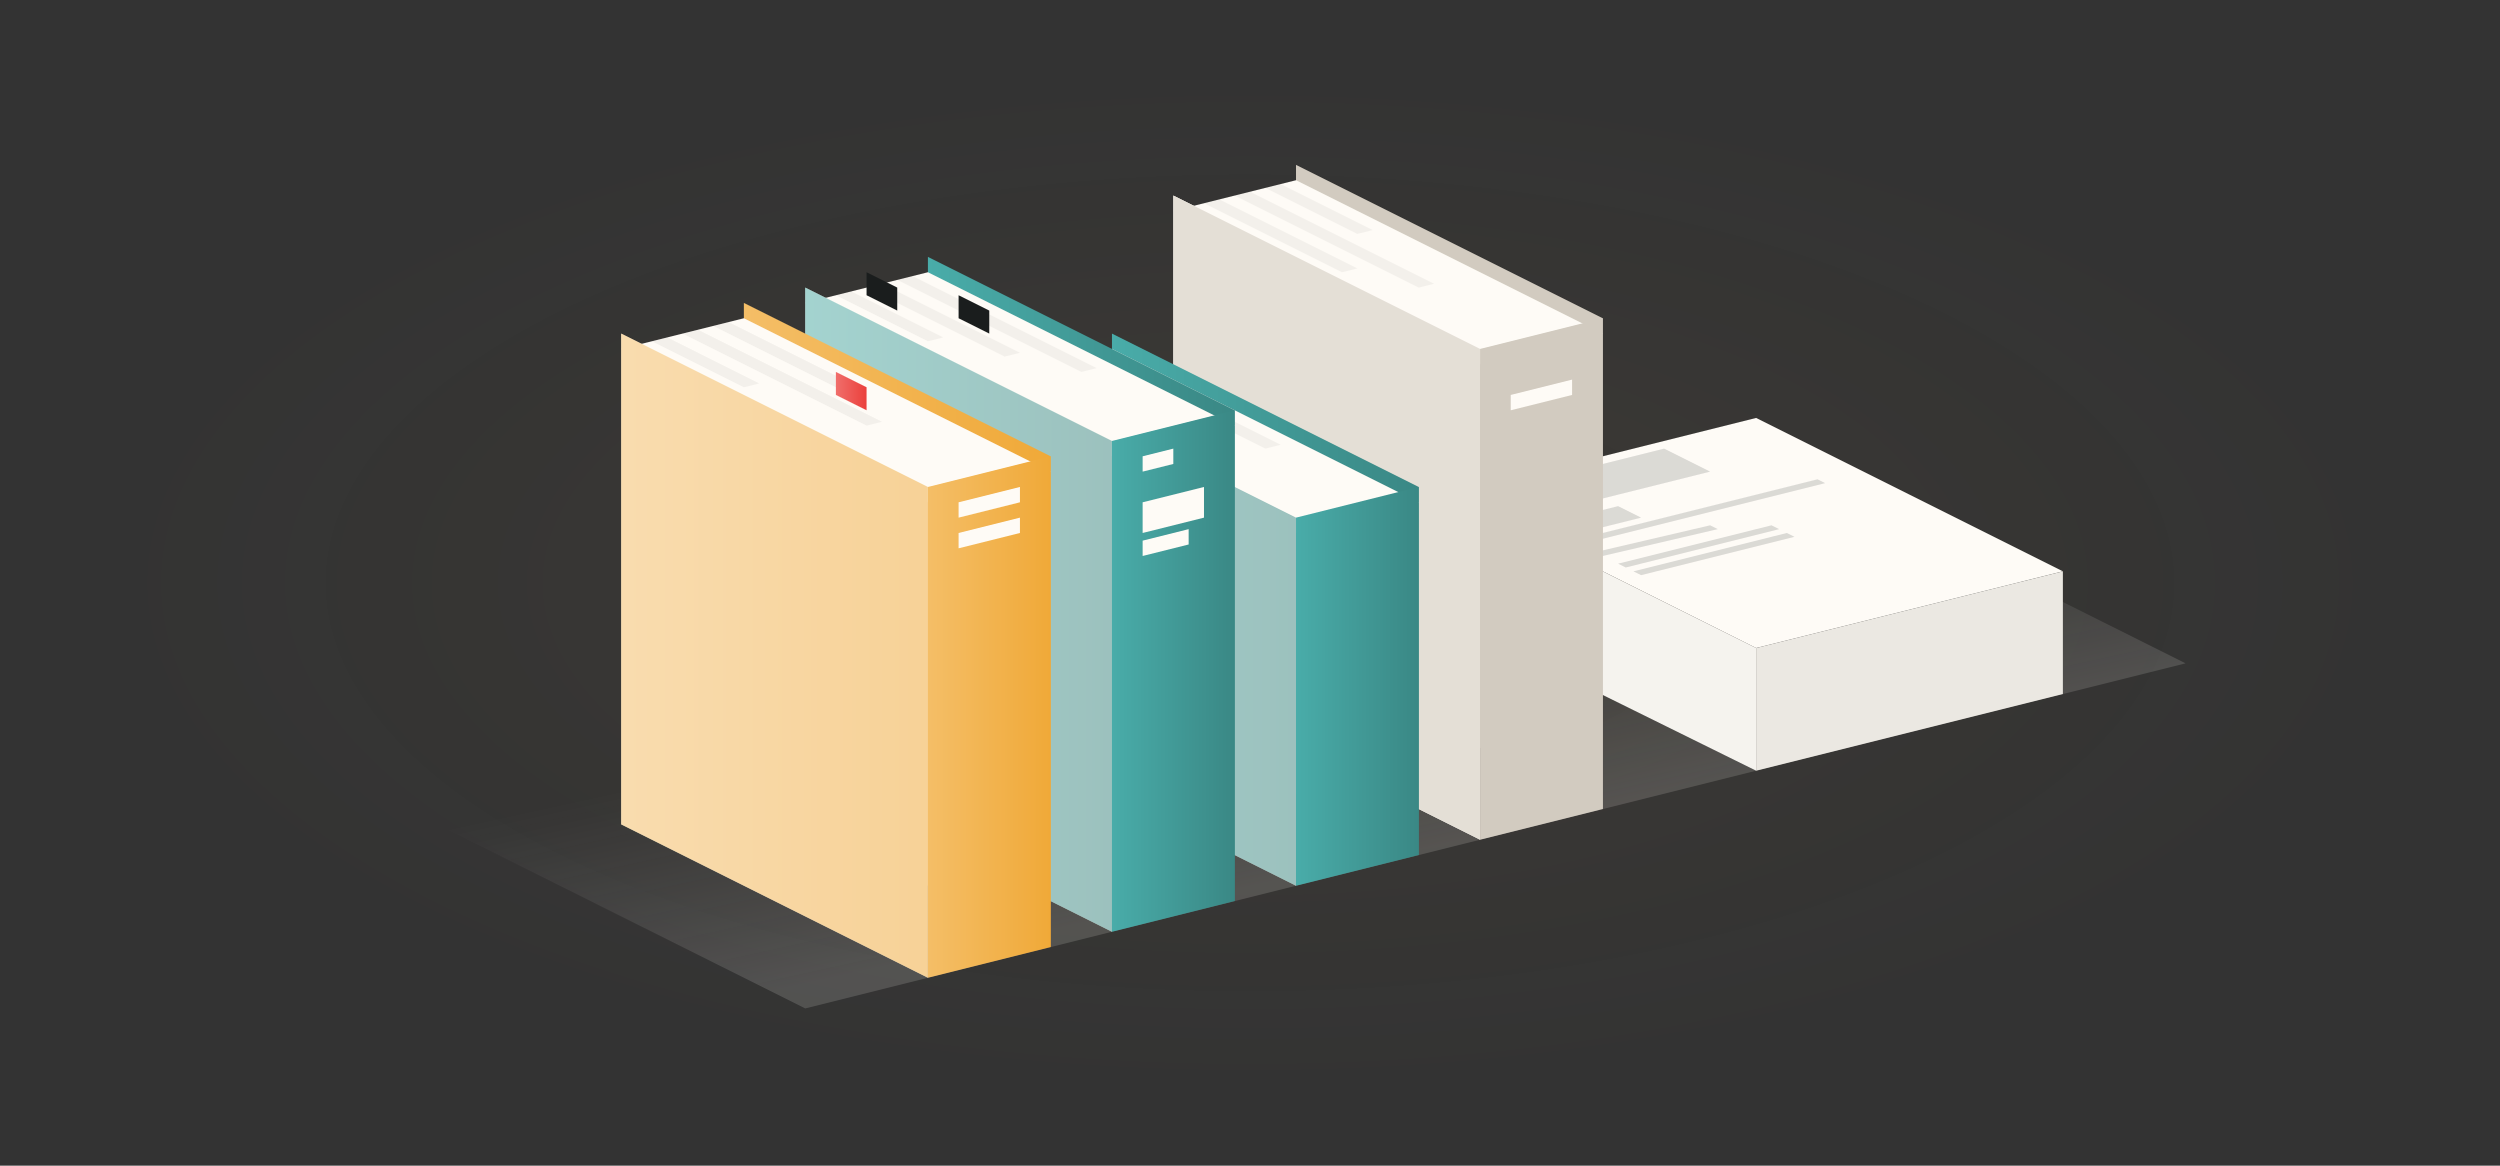 <svg width="652" height="304" viewBox="0 0 652 304" fill="none" xmlns="http://www.w3.org/2000/svg">
<rect x="0" y="0" width="652" height="304" fill="#333333" stroke="none"/>
<path d="M628 20H24V284H628V20Z" fill="url(#paint0_radial)"/>
<path d="M210 263L66 191L426 101L570 173L210 263Z" fill="url(#paint1_linear)" fill-opacity="0.15"/>
<path d="M458 169L378 129L458 109L538 149L458 169Z" fill="#FEFBF6"/>
<path d="M458 169L378 129V161.5L458 201V169Z" fill="#F5F3EE"/>
<path d="M434 117L386 129L398 135L446 123L434 117Z" fill="#1A1D1D" fill-opacity="0.15"/>
<path d="M422 132L402 137L408 140L428 135L422 132Z" fill="#1A1D1D" fill-opacity="0.15"/>
<path d="M474 125L410 141L412 142L476 126L474 125Z" fill="#1A1D1D" fill-opacity="0.15"/>
<path d="M446 137L416 144L418 145L448 138L446 137Z" fill="#1A1D1D" fill-opacity="0.15"/>
<path d="M462 137L422 147L424 148L464 138L462 137Z" fill="#1A1D1D" fill-opacity="0.15"/>
<path d="M466 139L426 149L428 150L468 140L466 139Z" fill="#1A1D1D" fill-opacity="0.15"/>
<path d="M458 169L538 149V181L458 201V169Z" fill="#EBE8E2"/>
<path d="M338 171V43L418 83V211L338 171Z" fill="#D2CBC0"/>
<path d="M386 95L306 55L338 47L418 87L386 95Z" fill="#FEFBF6"/>
<path d="M306 179V51L386 91V219L306 179Z" fill="#FEFBF6"/>
<path d="M306 179V51L386 91V219L306 179Z" fill="#E4DFD6"/>
<path d="M386 91L418 83V211L386 219V91Z" fill="#D2CBC0"/>
<path d="M394 107V103L410 99V100.778V103L394 107Z" fill="#FEFBF6"/>
<path d="M326 50L322 51L370 75L374 74L326 50Z" fill="#1A1D1D" fill-opacity="0.05"/>
<path d="M334 48L330 49L354 61L358 60L334 48Z" fill="#1A1D1D" fill-opacity="0.05"/>
<path d="M318 52L314 53L350 71L354 70L318 52Z" fill="#1A1D1D" fill-opacity="0.05"/>
<path d="M290 183V87L370 127V223L290 183Z" fill="url(#paint2_linear)"/>
<path d="M338 139L258 99L290 91L370 131L338 139Z" fill="#FEFBF6"/>
<path d="M258 191V95L338 135V231L258 191Z" fill="#FEFBF6"/>
<path d="M258 191V95L338 135V231L258 191Z" fill="url(#paint3_linear)" fill-opacity="0.5"/>
<path d="M338 135L370 127V223L338 231V135Z" fill="url(#paint4_linear)"/>
<path d="M286 92L282 93L330 117L334 116L286 92Z" fill="#1A1D1D" fill-opacity="0.05"/>
<path d="M270 96L266 97L290 109L294 108L270 96Z" fill="#1A1D1D" fill-opacity="0.05"/>
<path d="M278 94L274 95L310 113L314 112L278 94Z" fill="#1A1D1D" fill-opacity="0.05"/>
<path d="M242 195V67L322 107V235L242 195Z" fill="url(#paint5_linear)"/>
<path d="M290 119L210 79L242 71L322 111L290 119Z" fill="#FEFBF6"/>
<path d="M210 203V75L290 115V243L210 203Z" fill="#FEFBF6"/>
<path d="M210 203V75L290 115V243L210 203Z" fill="url(#paint6_linear)" fill-opacity="0.5"/>
<path d="M290 115L322 107V235L290 243V115Z" fill="url(#paint7_linear)"/>
<path d="M298 123V119L306 117V118.778V121L298 123Z" fill="#FEFBF6"/>
<path d="M298 139V131L314 127V128.778V135L298 139Z" fill="#FEFBF6"/>
<path d="M298 145V141L310 138V139.778V142L298 145Z" fill="#FEFBF6"/>
<path d="M238 72L234 73L282 97L286 96L238 72Z" fill="#1A1D1D" fill-opacity="0.05"/>
<path d="M222 76L218 77L242 89L246 88L222 76Z" fill="#1A1D1D" fill-opacity="0.05"/>
<path d="M230 74L226 75L262 93L266 92L230 74Z" fill="#1A1D1D" fill-opacity="0.05"/>
<path d="M226 71V77L234 81V75L226 71Z" fill="#1A1D1D"/>
<path d="M194 207V79L274 119V247L194 207Z" fill="url(#paint8_linear)"/>
<path d="M242 131L162 91L194 83L274 123L242 131Z" fill="#FEFBF6"/>
<path d="M162 215V87L242 127V255L162 215Z" fill="#FEFBF6"/>
<path d="M162 215V87L242 127V255L162 215Z" fill="url(#paint9_linear)" fill-opacity="0.5"/>
<path d="M242 127L274 119V247L242 255V127Z" fill="url(#paint10_linear)"/>
<path d="M250 135V131L266 127V128.778V131L250 135Z" fill="#FEFBF6"/>
<path d="M250 143V139L266 135V136.778V139L250 143Z" fill="#FEFBF6"/>
<path d="M182 86L178 87L226 111L230 110L182 86Z" fill="#1A1D1D" fill-opacity="0.05"/>
<path d="M174 88L170 89L194 101L198 100L174 88Z" fill="#1A1D1D" fill-opacity="0.05"/>
<path d="M190 84L186 85L222 103L226 102L190 84Z" fill="#1A1D1D" fill-opacity="0.05"/>
<path d="M218 97V103L226 107V101L218 97Z" fill="url(#paint11_linear)"/>
<path d="M250 77V83L258 87V81L250 77Z" fill="#1A1D1D"/>
<defs>
<radialGradient id="paint0_radial" cx="0" cy="0" r="1" gradientUnits="userSpaceOnUse" gradientTransform="translate(326 152) rotate(90) scale(132 302)">
<stop stop-color="#F0A938" stop-opacity="0.05"/>
<stop offset="1" stop-color="#F4BE67" stop-opacity="0"/>
</radialGradient>
<linearGradient id="paint1_linear" x1="442" y1="144.5" x2="454.802" y2="202.933" gradientUnits="userSpaceOnUse">
<stop stop-color="#FEFBF6" stop-opacity="0"/>
<stop offset="1" stop-color="#FEFBF6"/>
</linearGradient>
<linearGradient id="paint2_linear" x1="290" y1="155" x2="370" y2="155" gradientUnits="userSpaceOnUse">
<stop stop-color="#49ACA9"/>
<stop offset="1" stop-color="#3A8885"/>
</linearGradient>
<linearGradient id="paint3_linear" x1="258" y1="179" x2="338" y2="179" gradientUnits="userSpaceOnUse">
<stop stop-color="#49ACA9"/>
<stop offset="1" stop-color="#3A8885"/>
</linearGradient>
<linearGradient id="paint4_linear" x1="338" y1="179" x2="370" y2="179" gradientUnits="userSpaceOnUse">
<stop stop-color="#49ACA9"/>
<stop offset="1" stop-color="#3A8885"/>
</linearGradient>
<linearGradient id="paint5_linear" x1="242" y1="151" x2="322" y2="151" gradientUnits="userSpaceOnUse">
<stop stop-color="#49ACA9"/>
<stop offset="1" stop-color="#3A8885"/>
</linearGradient>
<linearGradient id="paint6_linear" x1="210" y1="159" x2="290" y2="159" gradientUnits="userSpaceOnUse">
<stop stop-color="#49ACA9"/>
<stop offset="1" stop-color="#3A8885"/>
</linearGradient>
<linearGradient id="paint7_linear" x1="290" y1="175" x2="322" y2="175" gradientUnits="userSpaceOnUse">
<stop stop-color="#49ACA9"/>
<stop offset="1" stop-color="#3A8885"/>
</linearGradient>
<linearGradient id="paint8_linear" x1="194" y1="163" x2="274" y2="163" gradientUnits="userSpaceOnUse">
<stop stop-color="#F4BE67"/>
<stop offset="1" stop-color="#F0A938"/>
</linearGradient>
<linearGradient id="paint9_linear" x1="162" y1="171" x2="242" y2="171" gradientUnits="userSpaceOnUse">
<stop stop-color="#F4BE67"/>
<stop offset="1" stop-color="#F0A938"/>
</linearGradient>
<linearGradient id="paint10_linear" x1="242" y1="187" x2="274" y2="187" gradientUnits="userSpaceOnUse">
<stop stop-color="#F4BE67"/>
<stop offset="1" stop-color="#F0A938"/>
</linearGradient>
<linearGradient id="paint11_linear" x1="218" y1="102" x2="226" y2="102" gradientUnits="userSpaceOnUse">
<stop stop-color="#F06E6B"/>
<stop offset="1" stop-color="#EB403C"/>
</linearGradient>
</defs>
</svg>
